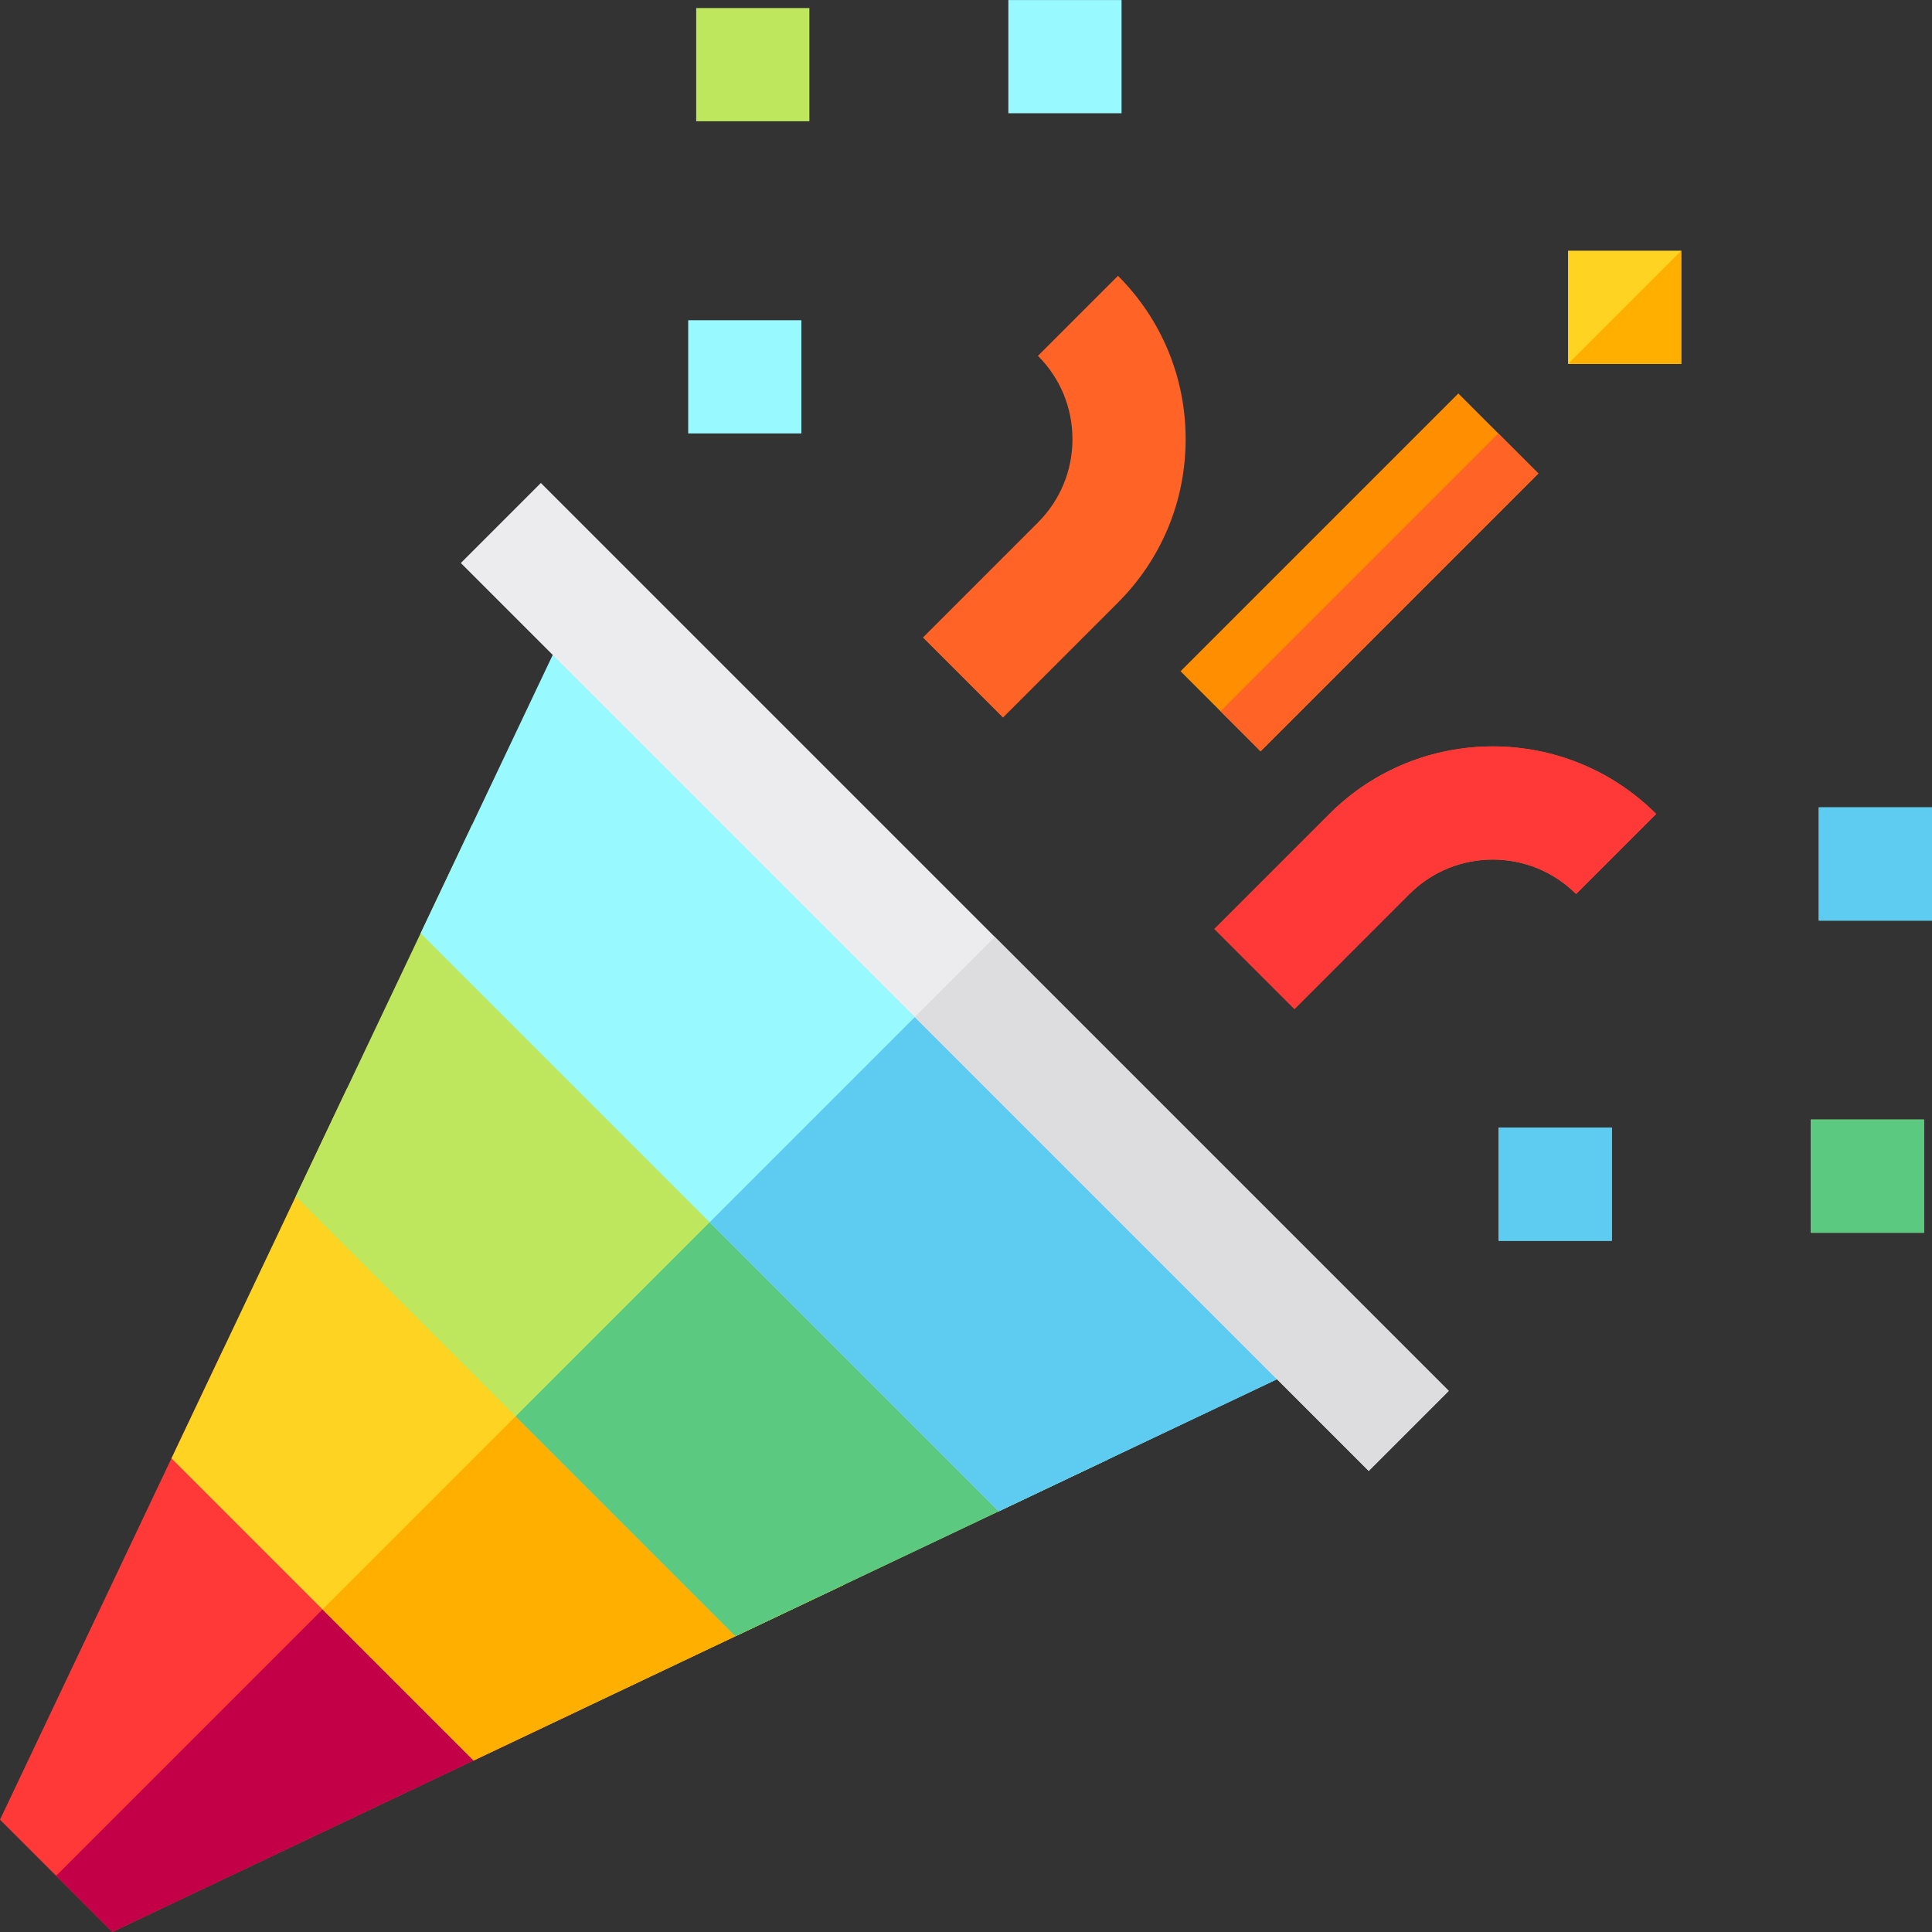 <?xml version="1.0" encoding="UTF-8" standalone="no"?> <svg id="Layer_1" enable-background="new 0 0 512.05 512.05" height="512" viewBox="0 0 512.05 512.05" width="512" xmlns="http://www.w3.org/2000/svg"><rect x="0" y="0" width="512.05" height="512.05" fill="#333333" stroke="none"/><g><path d="m59.097 357.745-59.097 124.537 29.756 29.755 124.536-59.096z" fill="#ff3838"/><path d="m29.756 512.037 124.536-59.096-47.598-47.598-91.817 91.816z" fill="#c30047"/><path d="m92.023 288.359-46.58 98.159 80.076 80.077 98.159-46.581z" fill="#ffd321"/><path d="m125.519 466.595 98.159-46.581-65.828-65.828-72.37 72.37z" fill="#ffaf00"/><path d="m125.138 218.574-46.769 98.558 116.536 116.536 98.558-46.769z" fill="#bee75e"/><path d="m194.905 433.668 98.558-46.769-84.163-84.163-72.663 72.663z" fill="#5bc980"/><g><path d="m343.076 267.425-21.213-21.213 30.477-30.478c23.874-23.874 62.721-23.874 86.596 0l-21.213 21.213c-12.177-12.178-31.992-12.178-44.17 0z" fill="#ff6326"/></g><g><path d="m265.826 190.175-21.213-21.213 30.477-30.478c5.899-5.899 9.148-13.742 9.148-22.085s-3.249-16.186-9.148-22.085l21.213-21.213c11.565 11.564 17.935 26.941 17.935 43.298s-6.37 31.733-17.935 43.298z" fill="#ff6326"/></g><g><path d="m308.29 136.678h104.137v30h-104.137z" fill="#ff8e00" transform="matrix(.707 -.707 .707 .707 -1.706 299.238)"/></g><g><path d="m415.59 66.446h30v30.002h-30z" fill="#ffd321"/></g><g><path d="m267.252.013h30v30.002h-30z" fill="#98f9ff"/></g><g><path d="m182.395 84.871h30v30.002h-30z" fill="#98f9ff"/></g><g><path d="m184.516 2.134h30v30.002h-30z" fill="#bee75e"/></g><g><path d="m482.048 213.987h30.002v30h-30.002z" fill="#98f9ff"/></g><g><path d="m397.19 298.845h30.001v30h-30.001z" fill="#98f9ff"/></g><g><path d="m479.926 296.724h30.002v30h-30.002z" fill="#bee75e"/></g><path d="m153.335 159.155-41.851 88.192 153.206 153.206 88.193-41.85z" fill="#98f9ff"/><path d="m264.69 400.553 88.193-41.85-99.775-99.775-65.021 65.021z" fill="#5ecbf1"/><g><path d="m238.109 88.756h30v340.345h-30z" fill="#ececef" transform="matrix(.707 -.707 .707 .707 -108.956 254.813)"/></g><g><path d="m343.076 267.425-21.213-21.213 30.477-30.478c23.874-23.874 62.721-23.874 86.596 0l-21.213 21.213c-12.177-12.178-31.992-12.178-44.17 0z" fill="#ff3838"/></g><g><path d="m482.048 213.987h30.002v30h-30.002z" fill="#5ecbf1"/></g><g><path d="m397.19 298.845h30.001v30h-30.001z" fill="#5ecbf1"/></g><g><path d="m479.926 296.724h30.002v30h-30.002z" fill="#5bc980"/></g><path d="m313.593 149.481h104.137v15h-104.137z" fill="#ff6326" transform="matrix(.707 -.707 .707 .707 -3.904 304.538)"/><path d="m415.59 96.448h30v-30.002l-30 30z" fill="#ffaf00"/><path d="m298.273 234.007h30v170.173h-30z" fill="#dddddf" transform="matrix(.707 -.707 .707 .707 -133.878 314.978)"/></g></svg>